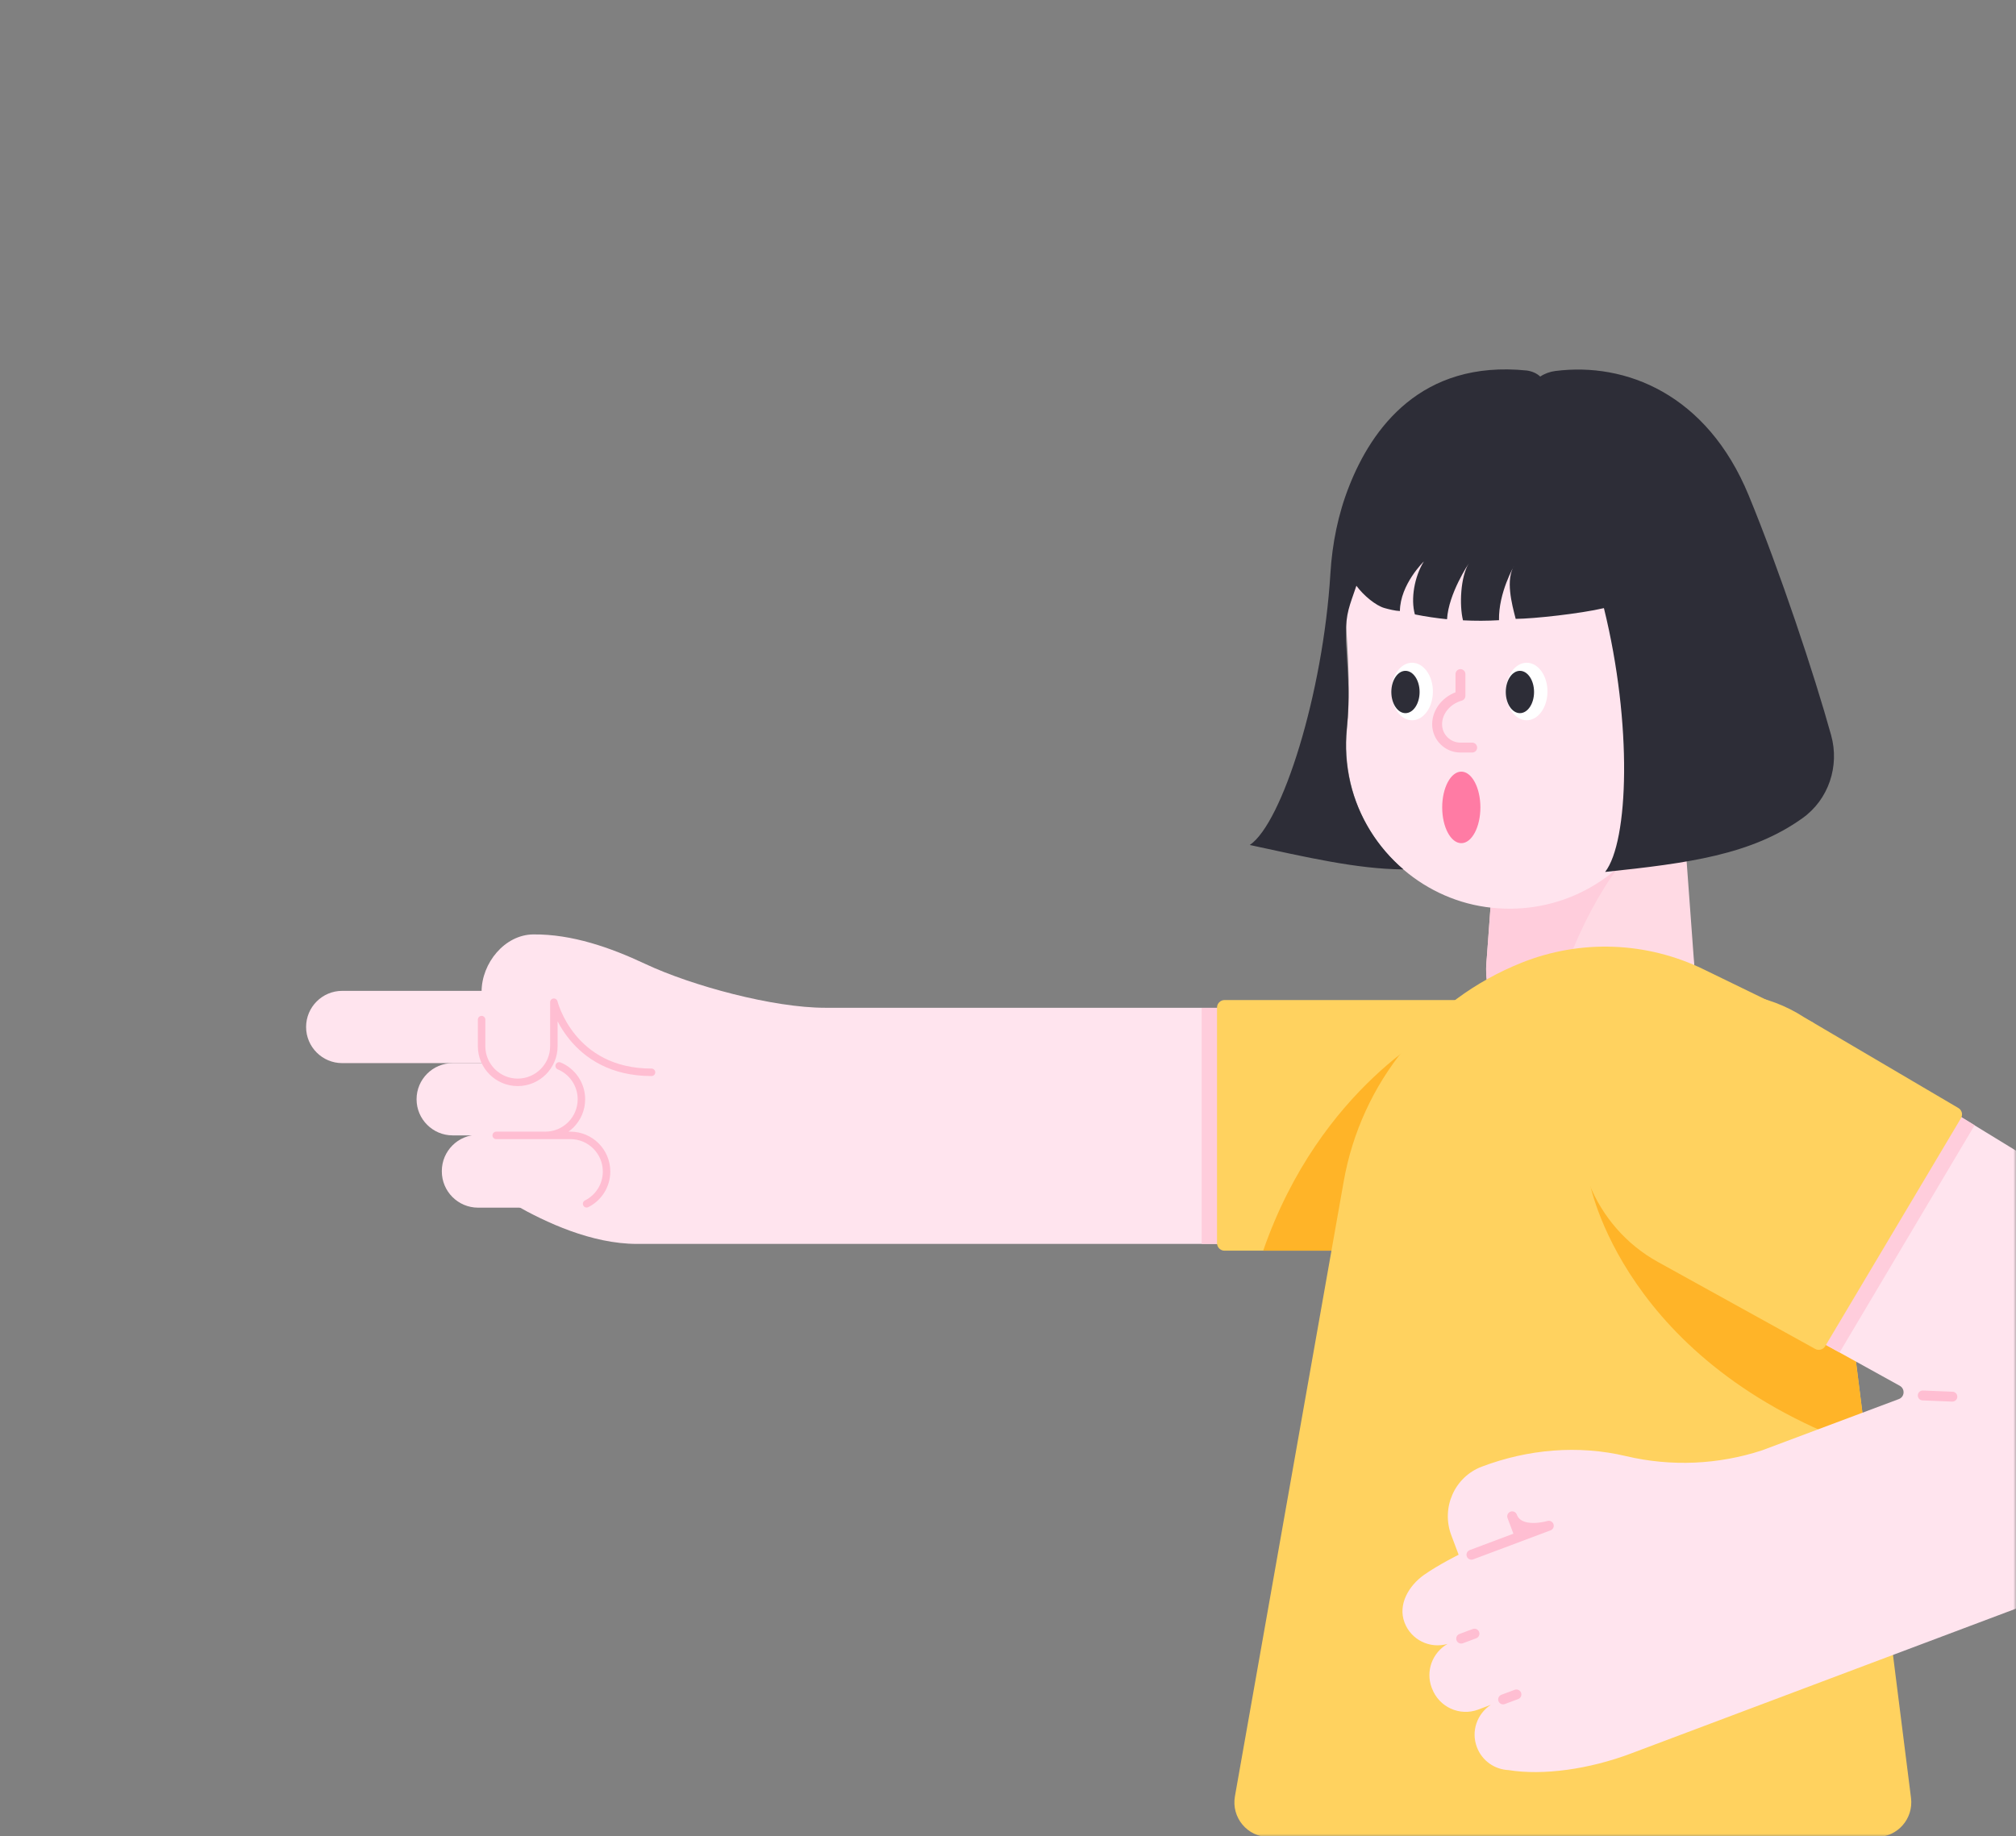 <svg width="382" height="348" viewBox="0 0 382 348" fill="none" xmlns="http://www.w3.org/2000/svg">
<rect x="0" y="0" width="382" height="348" fill="#808080" stroke="none"/>
<mask id="mask0" mask-type="alpha" maskUnits="userSpaceOnUse" x="0" y="0" width="382" height="348">
<path d="M382 324C382 337.255 371.255 348 358 348L24 348C10.745 348 2.95782e-05 337.255 2.84194e-05 324L2.19259e-06 24C1.03382e-06 10.745 10.745 1.93855e-06 24 7.79773e-07L358 -2.84194e-05C371.255 -2.95782e-05 382 10.745 382 24L382 324Z" fill="#3C6EE6"/>
</mask>
<g mask="url(#mask0)">
<path d="M317.932 140.66H284.725L281.725 181.516C280.373 193.242 289.511 195.005 301.328 195.005C313.123 195.005 322.283 193.242 320.932 181.516L317.932 140.66Z" fill="#FFDAE4"/>
<path d="M310.329 160.471C304.054 165.463 295.58 182.204 293.725 194.64C286.855 193.792 282 191.296 281.61 184.586C281.633 183.326 281.656 182.296 281.702 181.746C281.702 181.677 281.702 181.609 281.725 181.517L283.191 161.432L310.329 160.471Z" fill="#FFCDDC"/>
<path d="M255.067 117.369C255.067 95.681 273.182 78.208 295.099 79.261C314.543 80.2 330.482 96.231 331.329 115.674C331.719 124.606 329.016 132.896 324.207 139.561C319.947 145.469 316.146 151.676 312.229 157.813C305.977 167.638 294.366 173.707 281.496 171.875C269.06 170.088 258.777 160.63 255.915 148.401C255.09 144.874 254.907 141.439 255.228 138.164C255.846 131.98 255.502 125.751 255.136 119.545C255.067 118.835 255.067 118.102 255.067 117.369Z" fill="#FFE4EE"/>
<path d="M289.282 136.492C291.457 136.492 293.221 134.052 293.221 131.041C293.221 128.031 291.457 125.591 289.282 125.591C287.106 125.591 285.343 128.031 285.343 131.041C285.343 134.052 287.106 136.492 289.282 136.492Z" fill="white"/>
<path d="M288 135.142C289.48 135.142 290.679 133.347 290.679 131.134C290.679 128.92 289.48 127.126 288 127.126C286.52 127.126 285.32 128.92 285.32 131.134C285.32 133.347 286.52 135.142 288 135.142Z" fill="#2D2D37"/>
<path d="M267.572 136.492C269.747 136.492 271.511 134.052 271.511 131.041C271.511 128.031 269.747 125.591 267.572 125.591C265.396 125.591 263.633 128.031 263.633 131.041C263.633 134.052 265.396 136.492 267.572 136.492Z" fill="white"/>
<path d="M266.312 135.142C267.792 135.142 268.992 133.347 268.992 131.134C268.992 128.92 267.792 127.126 266.312 127.126C264.832 127.126 263.633 128.92 263.633 131.134C263.633 133.347 264.832 135.142 266.312 135.142Z" fill="#2D2D37"/>
<path d="M265.923 164.753C257.175 164.707 247.442 162.417 236.815 160.127C242.953 155.982 250.694 131.546 252.091 108.667C252.434 103.01 253.556 97.4 255.641 92.132C259.9 81.3 269.221 68.154 289.329 70.215C290.382 70.376 291.206 70.765 291.848 71.36C292.695 70.788 293.68 70.444 294.688 70.307C308.039 68.589 323.429 74.681 331.33 93.827C337.262 108.209 343.811 127.927 346.972 139.332C348.598 145.195 346.491 151.516 341.544 155.043C331.857 161.982 319.879 163.585 304.146 165.234C308.612 159.485 309.345 137.248 303.917 115.24C299.428 116.293 290.611 117.255 287.199 117.278C286.443 114.369 285.252 109.858 286.924 107.178C286.924 107.178 283.924 112.308 284.038 117.53C281.771 117.667 279.504 117.667 277.214 117.553C276.504 114.69 276.733 109.331 278.313 106.766C278.313 106.766 274.466 112.491 274.191 117.347C272.175 117.14 270.137 116.843 268.099 116.431C267.274 113.499 268.007 109.285 269.794 106.4C269.794 106.4 265.328 110.705 265.259 115.789C264.389 115.766 263.106 115.446 262.305 115.217C260.725 114.759 258.435 112.927 257.015 111.003C255.732 114.827 255.022 116.087 255.022 120.347C255.022 121.08 255.045 121.812 255.091 122.522C255.457 128.729 255.801 131.981 255.182 138.164C254.862 141.439 255.045 144.874 255.87 148.401C257.427 154.882 261.022 160.562 265.923 164.753Z" fill="#2D2D37"/>
<path d="M276.893 146.226C274.9 146.226 273.274 149.272 273.274 153.004C273.274 156.737 274.9 159.783 276.893 159.783C278.885 159.783 280.511 156.737 280.511 153.004C280.511 149.272 278.885 146.226 276.893 146.226Z" fill="#FF7BA4"/>
<path d="M278.954 141.668H276.732C274.282 141.668 272.312 139.676 272.312 137.248C272.312 134.798 274.145 132.599 276.732 131.866V127.744" stroke="#FFBED2" stroke-width="1.876" stroke-miterlimit="10" stroke-linecap="round" stroke-linejoin="round"/>
<path d="M91.253 187.929V198.235C91.253 202.013 94.322 205.082 98.101 205.082C98.146 205.082 98.192 205.082 98.261 205.082L104.124 211.907L97.551 228.304C103.368 231.625 112.093 235.724 120.727 235.724H236.792V190.975H156.316C146.537 190.975 131.125 186.83 122.262 182.662C115.689 179.57 108.383 177.005 101.055 177.074C95.627 177.119 91.253 182.524 91.253 187.929Z" fill="#FFE4EE"/>
<path d="M102.841 201.464H64.847C61.069 201.464 58 198.395 58 194.616C58 190.837 61.069 187.769 64.847 187.769H102.841C106.62 187.769 109.689 190.837 109.689 194.616C109.689 198.418 106.62 201.464 102.841 201.464Z" fill="#FFE4EE"/>
<path d="M108.063 228.854H90.589C86.788 228.854 83.719 225.762 83.719 221.983V221.914C83.719 218.113 86.811 215.044 90.589 215.044H108.063C111.865 215.044 114.933 218.136 114.933 221.914V221.983C114.956 225.762 111.865 228.854 108.063 228.854Z" fill="#FFE4EE"/>
<path d="M103.322 215.159H85.779C82.001 215.159 78.932 212.09 78.932 208.311C78.932 204.533 82.001 201.464 85.779 201.464H103.322C107.101 201.464 110.169 204.533 110.169 208.311C110.169 212.09 107.101 215.159 103.322 215.159Z" fill="#FFE4EE"/>
<path d="M105.956 201.99C108.429 203.021 110.17 205.471 110.17 208.311C110.17 212.09 107.101 215.159 103.322 215.159H94.024H108.086C111.865 215.159 114.933 218.227 114.933 222.006C114.933 224.686 113.399 226.999 111.155 228.121" stroke="#FFBED2" stroke-width="1.417" stroke-miterlimit="10" stroke-linecap="round" stroke-linejoin="round"/>
<path d="M123.453 203.204C108.223 203.204 104.948 189.921 104.948 189.921V198.257C104.948 202.036 101.879 205.105 98.101 205.105C94.322 205.105 91.253 202.036 91.253 198.257V193.219" stroke="#FFBED2" stroke-width="1.417" stroke-miterlimit="10" stroke-linecap="round" stroke-linejoin="round"/>
<path d="M227.7 190.998V235.725H230.815V190.998H227.7Z" fill="#FFCDDC"/>
<path d="M279.366 237.007H232.028C231.25 237.007 230.608 236.366 230.608 235.588V190.93C230.608 190.151 231.25 189.51 232.028 189.51H279.366C292.488 189.51 303.115 200.136 303.115 213.259C303.115 226.358 292.488 237.007 279.366 237.007Z" fill="#FFD25F"/>
<path d="M239.356 237.006H260.334L273.09 194.639C273.09 194.639 250.166 205.815 239.356 237.006Z" fill="#FFB428"/>
<path d="M343.582 193.792L322.81 183.692C312.001 178.425 299.451 177.967 288.275 182.455C270.641 189.509 257.908 205.174 254.61 223.884L233.998 340.407C233.288 344.438 236.38 348.125 240.456 348.125H355.582C359.544 348.125 362.59 344.667 362.109 340.728L343.582 193.792Z" fill="#FFD25F"/>
<path d="M351.369 255.604L301.191 223.977C301.191 223.977 307.329 258.466 353.75 274.52L351.369 255.604Z" fill="#FFB428"/>
<path d="M359.979 262.61C361.009 263.183 360.918 264.717 359.796 265.129L333.894 274.839C325.581 277.565 316.649 277.954 308.107 275.939C299.038 273.786 289.511 274.633 280.785 277.931C275.61 279.878 273.045 285.718 274.991 290.916L276.388 294.626C276.388 294.626 272.632 296.481 269.815 298.451C267.021 300.443 264.823 303.97 266.128 307.451C267.365 310.772 270.938 312.49 274.281 311.528C271.441 313.154 270.09 316.635 271.281 319.818L271.35 319.978C272.678 323.505 276.594 325.291 280.121 323.963L282.48 323.07C279.892 324.765 278.701 328.063 279.846 331.086C280.831 333.696 283.236 335.322 285.846 335.437C292.35 336.49 301.053 335.299 309.023 332.299L398.133 298.771C412.721 293.275 422.385 279.328 422.385 263.732C422.385 250.701 415.606 238.609 404.476 231.807L341.68 193.379C327.665 184.287 308.84 189.646 301.717 204.784C297.824 217.563 303.412 231.327 315.092 237.785L359.979 262.61Z" fill="#FFE4EE"/>
<path d="M364.33 264.442L369.941 264.671" stroke="#FFBED2" stroke-width="1.876" stroke-miterlimit="10" stroke-linecap="round" stroke-linejoin="round"/>
<path d="M278.815 294.626L293.472 289.13C293.472 289.13 287.839 290.825 286.533 287.344L287.976 291.191" stroke="#FFBED2" stroke-width="1.876" stroke-miterlimit="10" stroke-linecap="round" stroke-linejoin="round"/>
<path d="M284.816 322.04L287.336 321.101" stroke="#FFBED2" stroke-width="1.876" stroke-miterlimit="10" stroke-linecap="round" stroke-linejoin="round"/>
<path d="M276.869 310.52L279.388 309.581" stroke="#FFBED2" stroke-width="1.876" stroke-miterlimit="10" stroke-linecap="round" stroke-linejoin="round"/>
<path d="M366.483 208.54L338.383 250.656L348.574 256.29L374.155 213.235L366.483 208.54Z" fill="#FFCDDC"/>
<path d="M318.413 189.279C310.443 191.547 303.824 197.158 300.298 204.669L300.252 204.829C296.221 218.044 302.084 232.495 314.176 239.159L343.948 255.625C344.612 255.992 345.459 255.762 345.849 255.098L371.567 211.906C371.979 211.219 371.75 210.349 371.063 209.96L341.909 192.806C334.97 188.295 326.382 187.012 318.413 189.279Z" fill="#FFD25F"/>
</g>
</svg>
